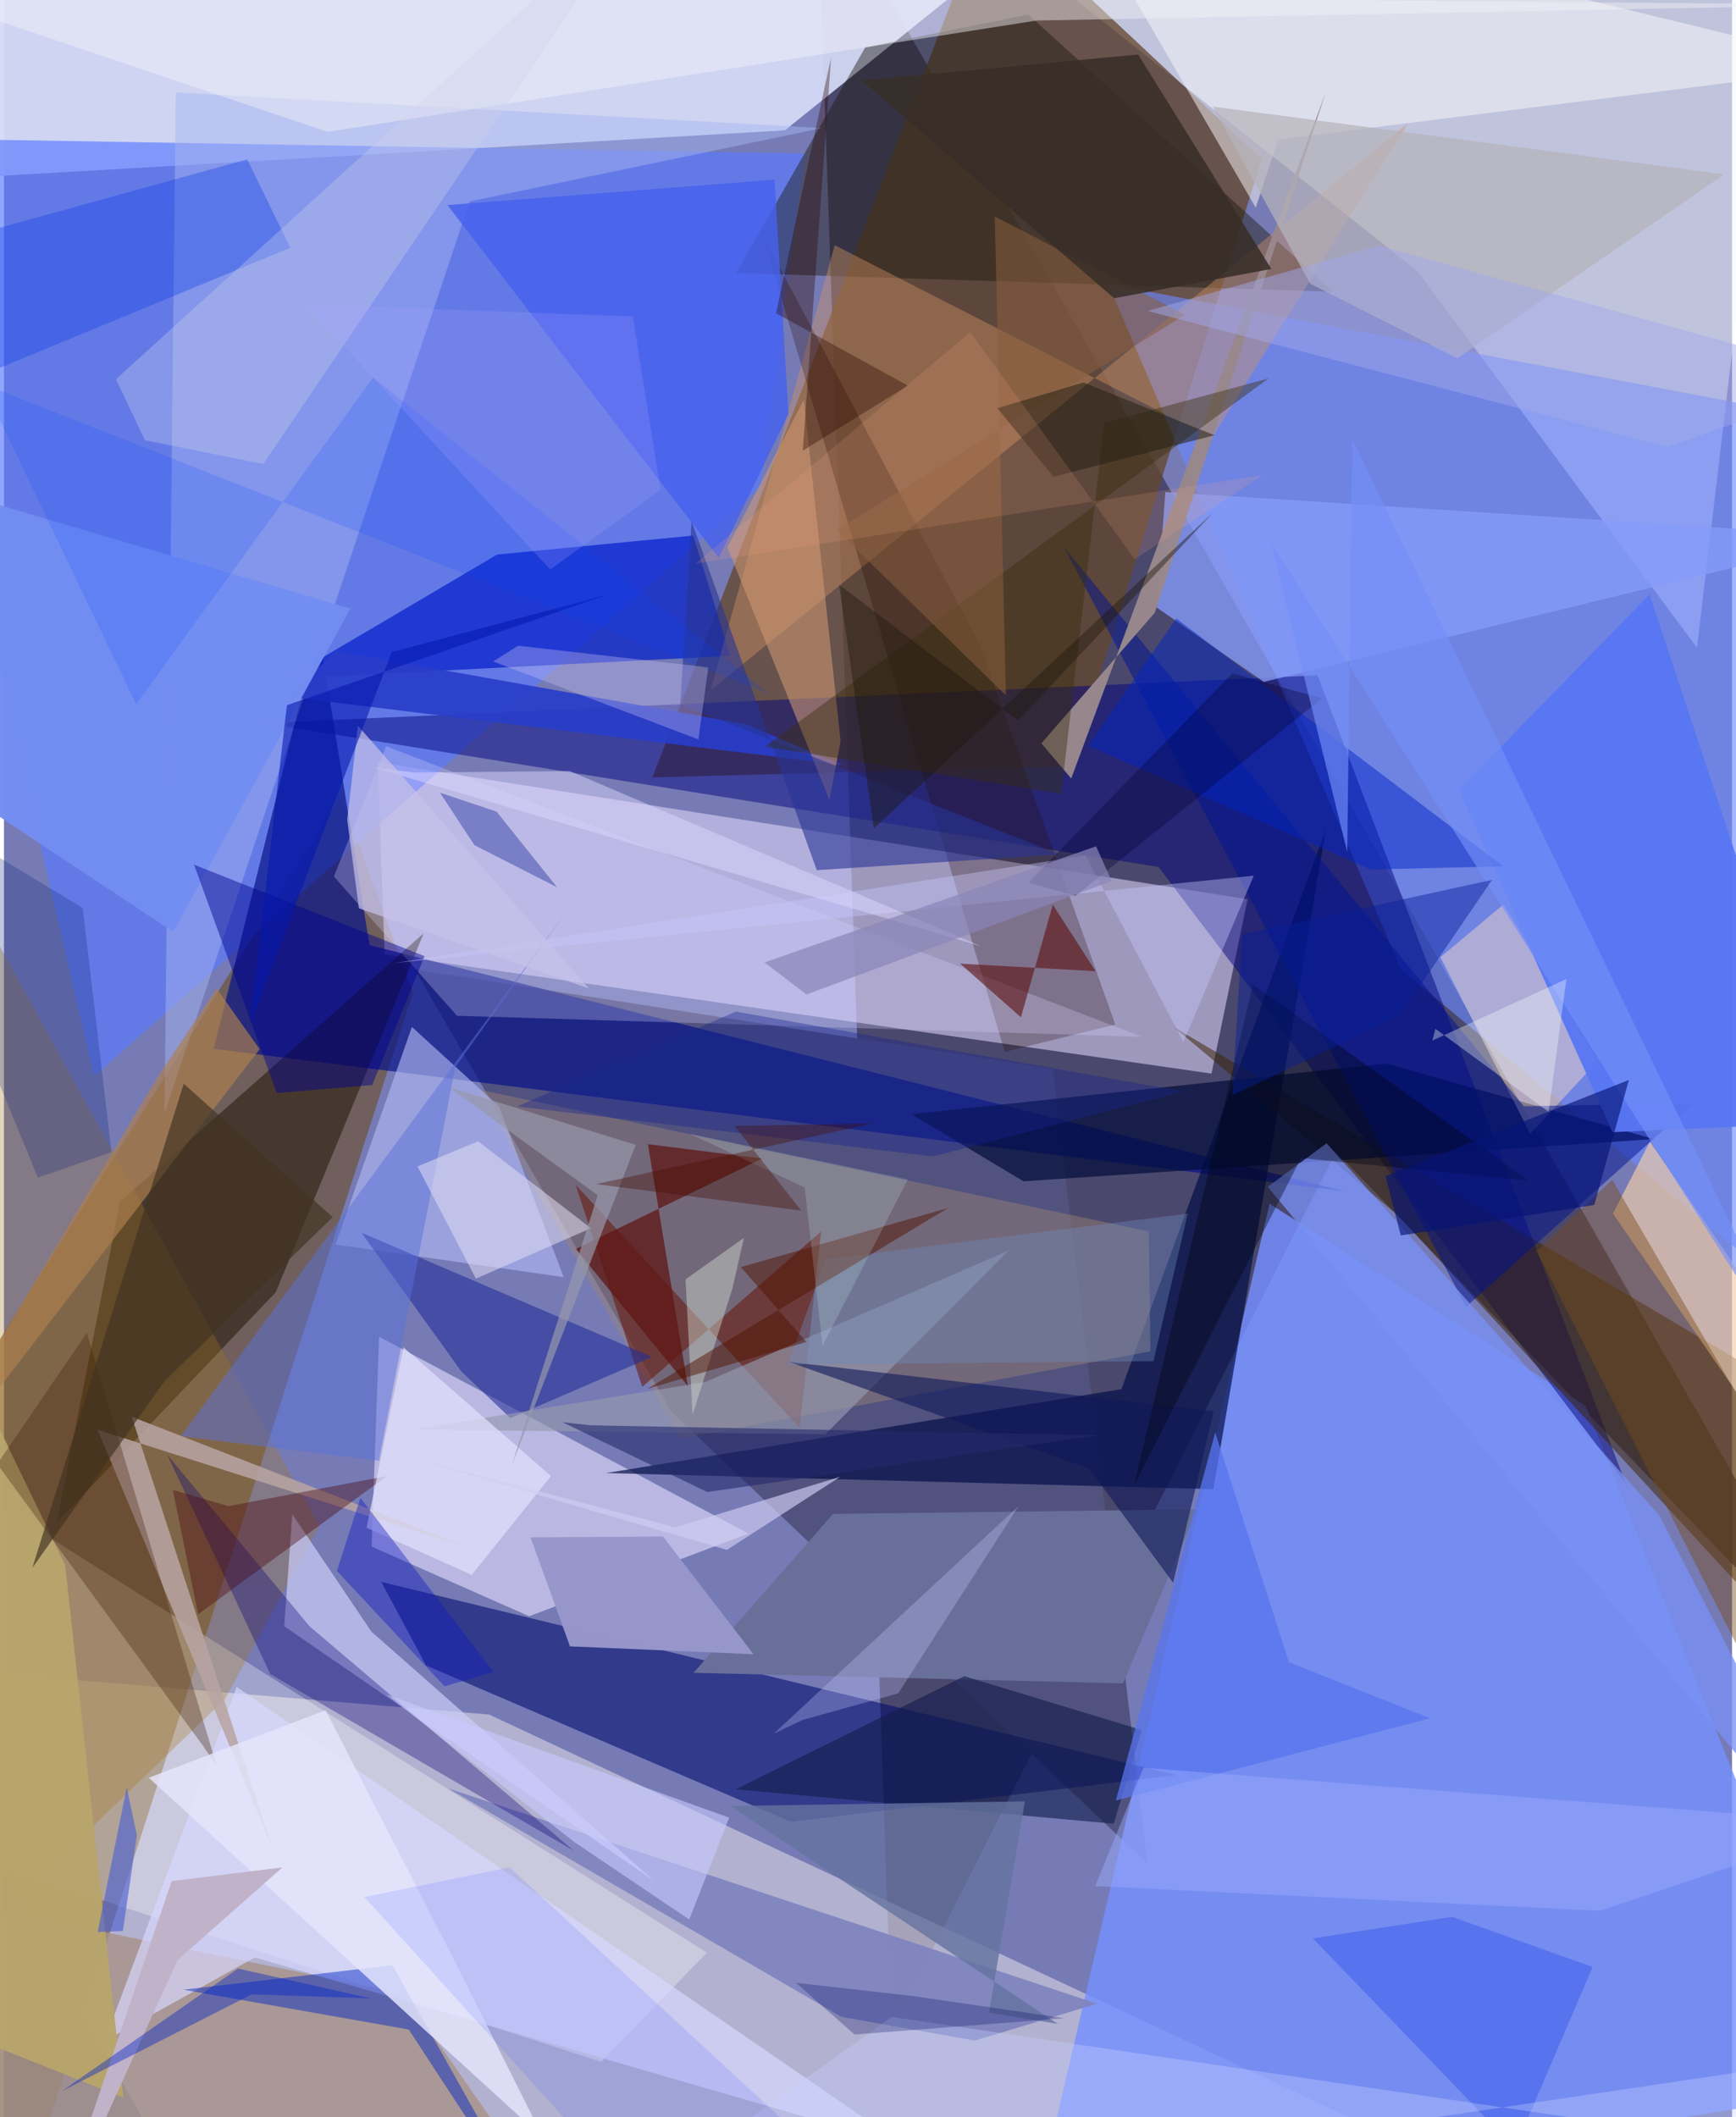 <svg xmlns="http://www.w3.org/2000/svg" width="228" height="278" viewBox="0 0 836 1024"><path fill="#767bb5" d="M0 0h836v1024H0z"/><path fill="#3c3754" fill-opacity=".741" d="M644.432 557.01L429.398 982.025 393.19-62 898 820.76z"/><path fill="#cdc9db" fill-opacity=".698" d="M234.695 829.259l-291.61-24.324 129.308 229.151 632.635 15.344z"/><path fill="#d5daf6" fill-opacity=".929" d="M-62 88.545L-44.952-62h578.18L377.79 63.047z"/><path fill="#f6f8f9" fill-opacity=".573" d="M819.045 313.263L863.626-62H440.411l243.598 193.317z"/><path fill="#6a4300" fill-opacity=".494" d="M197.846 480.1L2.436 1086l-45.705-372.51 206.262-328.462z"/><path fill="#63462c" fill-opacity=".761" d="M608.512 76.928L476.64-46.557l-162.95 422.57 202.76-5.41z"/><path fill="#e5dbff" fill-opacity=".545" d="M584.169 519.263l17.464-84.354-420.862-66.217 3.408 92.934z"/><path fill="#5a79ff" fill-opacity=".667" d="M-62 66.639l449.385 7.605-21.224 161.202L43.633 520.473z"/><path fill="#52527f" fill-opacity=".992" d="M553.237 901.445L323.003 682.932 198.645 468.87l308.626 48.1z"/><path fill="#758ffe" fill-opacity=".816" d="M898 1010.416l-132.783-330.38-152.957-97.835-114.575 492.337z"/><path fill="#6c89ff" fill-opacity=".624" d="M534.22 137.355l307.974 58.132 3.726 414.871-170.083-141.53z"/><path fill="#00037e" fill-opacity=".482" d="M125.645 349.718l432.877 69.602 225.985 298.043-149.034-390.721z"/><path fill="#dedafb" fill-opacity=".647" d="M177.855 748.017l3.605-101.506 178.701 95.238-106.108 39.961z"/><path fill="#061389" fill-opacity=".69" d="M152.054 303.956l24.797 153.196 471.747 119.054-547.127-68.937z"/><path fill="#00096c" fill-opacity=".573" d="M567.196 858.522l-384.665-93.42 21.65 40.409 176.522 75.671z"/><path fill="#fff" fill-opacity=".306" d="M-25.245 713.712l-27.04 173.102 341.193 110.423 51.116-52.788z"/><path fill="#0520ca" fill-opacity=".71" d="M333.443 259.03l-94.87 9.196-101.727 59.957 214.545-10.973z"/><path fill="#000d46" fill-opacity=".678" d="M540.574 671.897l99.08-271.312-54.57 319.666-293.819-7.786z"/><path fill="#1a180c" fill-opacity=".435" d="M495.556 7.048l147.425 134.058-288.808-9.056 62.475-109.107z"/><path fill="#3b2400" fill-opacity=".514" d="M566.096 496.86l283.44 167.21L898 830.33 674.734 588.167z"/><path fill="#a7b5f1" fill-opacity=".482" d="M225.257 97.461L77.674 538.491l5.441-493.734L395.88 61.929z"/><path fill="#d39565" fill-opacity=".412" d="M679.11 59.73l-94.778 152.145-182.43-93.279-60.069 215.321z"/><path fill="#1b1002" fill-opacity=".486" d="M203.071 451.385l-71.568 173.604L25.525 736.453l30.662-155.207z"/><path fill="#a69287" fill-opacity=".8" d="M-62 911.835l255.374 52.339 83.455 119.571L-62 1086z"/><path fill="#000c39" fill-opacity=".69" d="M798.198 550.919l-304.999 20.437-54.204-32.484 229.768-24.474z"/><path fill="#9a8375" fill-opacity=".459" d="M327.428 695.753L554.622 653.6l-.783-57.992-324.914-68.77z"/><path fill="#869bfa" fill-opacity=".78" d="M609.49 329.819l-51.753-35.937 4.095-55.912L898 259.594z"/><path fill="#7f85be" fill-opacity=".957" d="M528.82 969.106L215 865.029l190.126 110.444 64.58 11.49z"/><path fill="#a57618" fill-opacity=".298" d="M152.512 738.178L-62 348.79v635.535l168.831-162.41z"/><path fill="#b2b9f4" fill-opacity=".624" d="M239.481 535.136l-42.133-38.442-36.938 105.269 110.359 15.75z"/><path fill="#250a00" fill-opacity=".267" d="M367.317 114.443L484.151 508.75l53.497-13.226-65.852-184.482z"/><path fill="#f3cea8" fill-opacity=".667" d="M796.23 552.175L898 700.567v59.252l-119.63-172.83z"/><path fill="#691508" fill-opacity=".549" d="M395.289 595.67l-10.38 94.943-108.376-117.606 32.27 97.79z"/><path fill="#fbfaf9" fill-opacity=".502" d="M605.58 100.432L511.34-62 898 32.042 616.398 67.455z"/><path fill="#fce0c7" fill-opacity=".443" d="M694.94 462.93l30.523-25.509 45.37 76.049-32.478 34.89z"/><path fill="#68709a" d="M401.092 732.236l176.204-2.222-35.951 84.176-207.738-5.126z"/><path fill="#00128f" fill-opacity=".502" d="M707.346 632.024L512.819 264.673l222.408 270.364 82.117-1.501z"/><path fill="#cccdf7" fill-opacity=".702" d="M177.779 789.192l136.885 120.594-179.096-123.25 3.936-54.136z"/><path fill="#212b98" fill-opacity=".58" d="M313.527 656.293l-140.608-60.109 48.375 67.139 23.708 22.58z"/><path fill="#293dc9" fill-opacity=".918" d="M137.412 336.985l268.301 33.005-47.17-19.788-197.973-35.367z"/><path fill="#d7d1fe" fill-opacity=".286" d="M219.14 491.292l331.348 10.178-365.622-140.534-25.247 62.997z"/><path fill="#d7d8ff" fill-opacity=".682" d="M435.513 1037.76l-314.207-90.98-72.595 40.38 63.866-171.261z"/><path fill="#0125c3" fill-opacity=".467" d="M264.032 1086l-68.21-104.398-108.994-19.25 101.139-11.848z"/><path fill="#b8a3a2" fill-opacity=".863" d="M61.816 685.237l68.505 209.89-84.994-203.604 181.599 57.845z"/><path fill="#cf9973" fill-opacity=".565" d="M399.324 386.875l-49.339-122.101 37.005-71.463 17.769 165.12z"/><path fill="#98888d" fill-opacity=".988" d="M639.533 44.449L516.31 376.516l-14.441-16.97 54.863-63.2z"/><path fill="#5877f2" fill-opacity=".953" d="M778.173 547.574l102.56-4.462-84.616-255.666-92.253 94.602z"/><path fill="#0b0075" fill-opacity=".337" d="M128.835 809.673L78.927 703.497l68.935 83.109 127.766 108.506z"/><path fill="#7990f4" fill-opacity=".773" d="M800.854 732.989L898 920.868 611.415 574.02l28.434-21.058z"/><path fill="#969ab0" fill-opacity=".643" d="M397.359 693.718l-199.417-2.3 141.361-23 146.698-63.538z"/><path fill="#111c4a" fill-opacity=".608" d="M550.425 836.757l-85.794-26.048-110.676 54.72 182.931 16.656z"/><path fill="#4761ed" fill-opacity=".835" d="M214.512 99.192l158.264-12.298 6.759 113.274-33.703 69.605z"/><path fill="#b5b3bb" fill-opacity=".722" d="M631.85 137.152l-47.023-85.594 247.352 32.784-129.045 88.956z"/><path fill="#5e1714" fill-opacity=".753" d="M366.795 560.35l-90.101 43.713 54.13 66.315-19.304-116.972z"/><path fill="#b8a56c" fill-opacity=".973" d="M-16.759 984.893L-62 567.066l91.595 189.82 28.189 257.681z"/><path fill="#5b72da" fill-opacity=".506" d="M272.03 440.967l-53.725 75.18-36.879 190.358L85.5 694.643z"/><path fill="#f1f1f7" fill-opacity=".455" d="M-51.277-6.228L898 2.291 499.586 9.928 156.62 63.768z"/><path fill="#0025c7" fill-opacity=".478" d="M661.26 420.554l-136.79-59.867 42.68-61.532L725.255 419z"/><path fill="#0b3be9" fill-opacity=".333" d="M138.543 119.817L-62 202.72v-76.01l179.655-49.637z"/><path fill="#3e1d08" fill-opacity=".322" d="M40.092 644.689l62.902 209.646-6.681-9.92-99.565-136.304z"/><path fill="#e4e5fc" fill-opacity=".831" d="M155.579 827.176L70.055 859.84l190.935 174.4-45.236-90.254z"/><path fill="#738df1" fill-opacity=".976" d="M-62 226.666v128.678l143.886 95.355 85.697-156.346z"/><path fill="#0e1958" fill-opacity=".592" d="M525.125 710.408l-145.35-51.714 205.417 23.904-19.584 82.927z"/><path fill="#784b1a" fill-opacity=".443" d="M898 913.302L741.469 605.109l36.59-34.436L898 776.881z"/><path fill="#00008f" fill-opacity=".455" d="M203.473 462.463l-25.318 62.328-46.2 3.87-39.996-110.455z"/><path fill="#283495" fill-opacity=".6" d="M393.21 420.87l117.419-7.596-183.446-72.682 5.448-88.507z"/><path fill="#d1d4eb" fill-opacity=".318" d="M311.522-50.288L54.204 183.386l13.97 29.526 57.298 11.462z"/><path fill="#372e0c" fill-opacity=".424" d="M368.094 361.13l243.742-178.125-79.518 21.49-20.852 179.422z"/><path fill="#ae7f50" fill-opacity=".667" d="M102.905 478.107L73.818 521.7-62 748.916l185.687-241.465z"/><path fill="#490c15" fill-opacity=".412" d="M108.658 728.454l76.619-14.554-91.344 66.87-12.256-60.18z"/><path fill="#4564ea" fill-opacity=".612" d="M730.982 1039.037L633.24 937.54l67.31-10.446 68.002 24.278z"/><path fill="#e0defc" fill-opacity=".741" d="M175.448 738.902l50.834 22.824 38.332-47.807-71.336-62.268z"/><path fill="#c9c8ff" fill-opacity=".4" d="M188.596 465.837l334.642-52.113 47.353 90.24 34.033-80.432z"/><path fill="#9696cb" fill-opacity=".984" d="M318.84 743.167l-64.111.402 19.1 52.722 88.77 3.796z"/><path fill="#65729f" fill-opacity=".804" d="M476.542 973.442l17.356-102.188-142.476 2.248 158.361 105.377z"/><path fill="#885d3e" fill-opacity=".557" d="M402.927 256.355l168.512-104.119-92.116-47.502 5.386 231.603z"/><path fill="#6d8abe" fill-opacity=".384" d="M397.642 609.054l175.016-22.076-16.575 71.352-176.83 1.659z"/><path fill="#5f1414" fill-opacity=".616" d="M491.98 492.029l15.418-54.485 20.7 32.193-65.527-3.66z"/><path fill="#e3dff4" fill-opacity=".529" d="M200.05 564.17l29.324-12.179 54.6 42.06-55.65 24.368z"/><path fill="#c8c1f4" fill-opacity=".349" d="M236.65 319.926l12.083-7.602 92.03 10.461-4.831 34.84z"/><path fill="#092192" fill-opacity=".38" d="M267.56 429.11l-29.226-36.535-27.415-9.184 16.683 25.388z"/><path fill="#000411" fill-opacity=".38" d="M627.472 560.1l110.279 10.952-133.535-94.88-57.448 242.07z"/><path fill="#5875ee" fill-opacity=".749" d="M585.956 692.801l-48.058 178.06 151.969-39.792-68.202-27.093z"/><path fill="#a3a8e9" fill-opacity=".494" d="M898 183.425l-232.618-64.65-112.17 31.621 251.383 65.855z"/><path fill="#d6e2d3" fill-opacity=".431" d="M329.736 618.782l28.241-20.08-5.553 24.457-19.299 61.123z"/><path fill="#262013" fill-opacity=".537" d="M585.643 210.492l-63.424-25.504-41.62 12.451 27.155 33.166z"/><path fill="#c6d1ff" fill-opacity=".345" d="M898 1044.9l-468.456-69.375L274.858 1086l593.926-88.086z"/><path fill="#092174" fill-opacity=".251" d="M-62 378.688l100.09 60.45 13.945 118.085L16.41 569.58z"/><path fill="#c8caff" fill-opacity=".608" d="M350.842 879.132l-19.328 49.277-55.877-37.674-90.542-71.098z"/><path fill="#2b0700" fill-opacity=".361" d="M400.143 27.752l-13.701 190.246 50.809-31.503-63.744-34.979z"/><path fill="#0d18c1" fill-opacity=".404" d="M236.81 808.638l-64.36-84.203-11.384 35.352 52.085 55.828z"/><path fill="#c8c7ff" fill-opacity=".302" d="M386.322 831.881l-13.87 6.61 118.46-110.135-58.278 90.645z"/><path fill="#000030" fill-opacity=".318" d="M495.616 426.868l22.698 6.413 119.308-95.473-43.321-12.148z"/><path fill="#0f35ff" fill-opacity=".11" d="M442.504 1086h-115.73L174.395 917.547l70.18-14.388z"/><path fill="#748ff9" fill-opacity=".651" d="M877.055 678.588L652.3 212.355l-2.459 199.757-36.855-149.632z"/><path fill="#511300" fill-opacity=".486" d="M456.723 584.293l-145.45 87.458 76.932-22.7-31.728-36.206z"/><path fill="#372e28" fill-opacity=".871" d="M613.121 130.093l-64.43-103.727L414.968 38.94l122.124 105.306z"/><path fill="#9898ac" fill-opacity=".694" d="M305.633 553.728l-60.098 155.357 41.701-131.012-72.128-52.316z"/><path fill="#061376" fill-opacity=".639" d="M675.752 597.56l93.594-14.772 16.726-60.44-117.7 46.429z"/><path fill="#99aafc" fill-opacity=".463" d="M551.242 855.007L898 881.753l-125.8 42.455-244.295-11.952z"/><path fill="#e0d9fe" fill-opacity=".471" d="M178.29 371.11l20.217 2.535 75.235-.684 198.825 84.644z"/><path fill="#4f62d0" fill-opacity=".651" d="M57.509 934l-12.185.45 14.055-69.96 4.936 23.163z"/><path fill="#051e99" fill-opacity=".447" d="M675.148 491.292l-80.985 38.51 4.855-77.842 120.889-26.407z"/><path fill="#25296b" fill-opacity=".592" d="M529.804 694.147L340.259 721.65l-70.096-33.77 13.405 1.478z"/><path fill="#030a5f" fill-opacity=".275" d="M439.965 965.447l-56.776-6.409 28.316 24.993 101.611-7.9z"/><path fill="#c0b2c8" d="M83.996 947.99l50.698-44.783-53.57 6.634L21.191 1086z"/><path fill="#f8ffff" fill-opacity=".337" d="M747.275 537.772l8.6-64.228-64.86 29.74 1.492-5.68z"/><path fill="#423323" fill-opacity=".675" d="M13.714 758.35l73.244-234.197 72.07 64.532-81.417 79.397z"/><path fill="#daffff" fill-opacity=".173" d="M437.257 570.443l-105.492-22.07 55.608 25.968 8.646 76.557z"/><path fill="#1f190f" fill-opacity=".435" d="M420.82 400.703l-16.796-117.894 86.568 65.736 94.4-100.666z"/><path fill="#c6c2e8" fill-opacity=".702" d="M166.07 396.464l5.635 42.856 111.305 38.79-111.77-127.095z"/><path fill="#fca682" fill-opacity=".157" d="M546.968 270.447l62.041-40.709-274.413 42.832 132.887-111.957z"/><path fill="#0417af" fill-opacity=".584" d="M292.322 287.545l-104.727 27.862-68.58 180.049 17.86-154.383z"/><path fill="#0022c8" fill-opacity=".412" d="M119.845 964.592l57.844 1.97-64.466-14.445-85.297 59.317z"/><path fill="#0644ff" fill-opacity=".165" d="M370.58 335.737L-10.421 185.548l74.355 155.09L178.608 182.59z"/><path fill="#162390" fill-opacity=".373" d="M354.052 489.28l-105.855 45.864 201.291 24.192 121.152-31.432z"/><path fill="#460d01" fill-opacity=".369" d="M385.731 585.55l-32.292-40.99 66.813-1.167L286.43 572.71z"/><path fill="#8b86b8" fill-opacity=".706" d="M388.218 481.019l147.654-54.912-7.535-16.78-160.385 56.158z"/><path fill="#a99fff" fill-opacity=".22" d="M304.22 153.08l-158.3-5.857 118.34 128.23 53.399-38.585z"/><path fill="#d0cdf2" fill-opacity=".663" d="M404.625 714.215l-54.856 35.407-161.754-47.055 136.738 36.183z"/></svg>